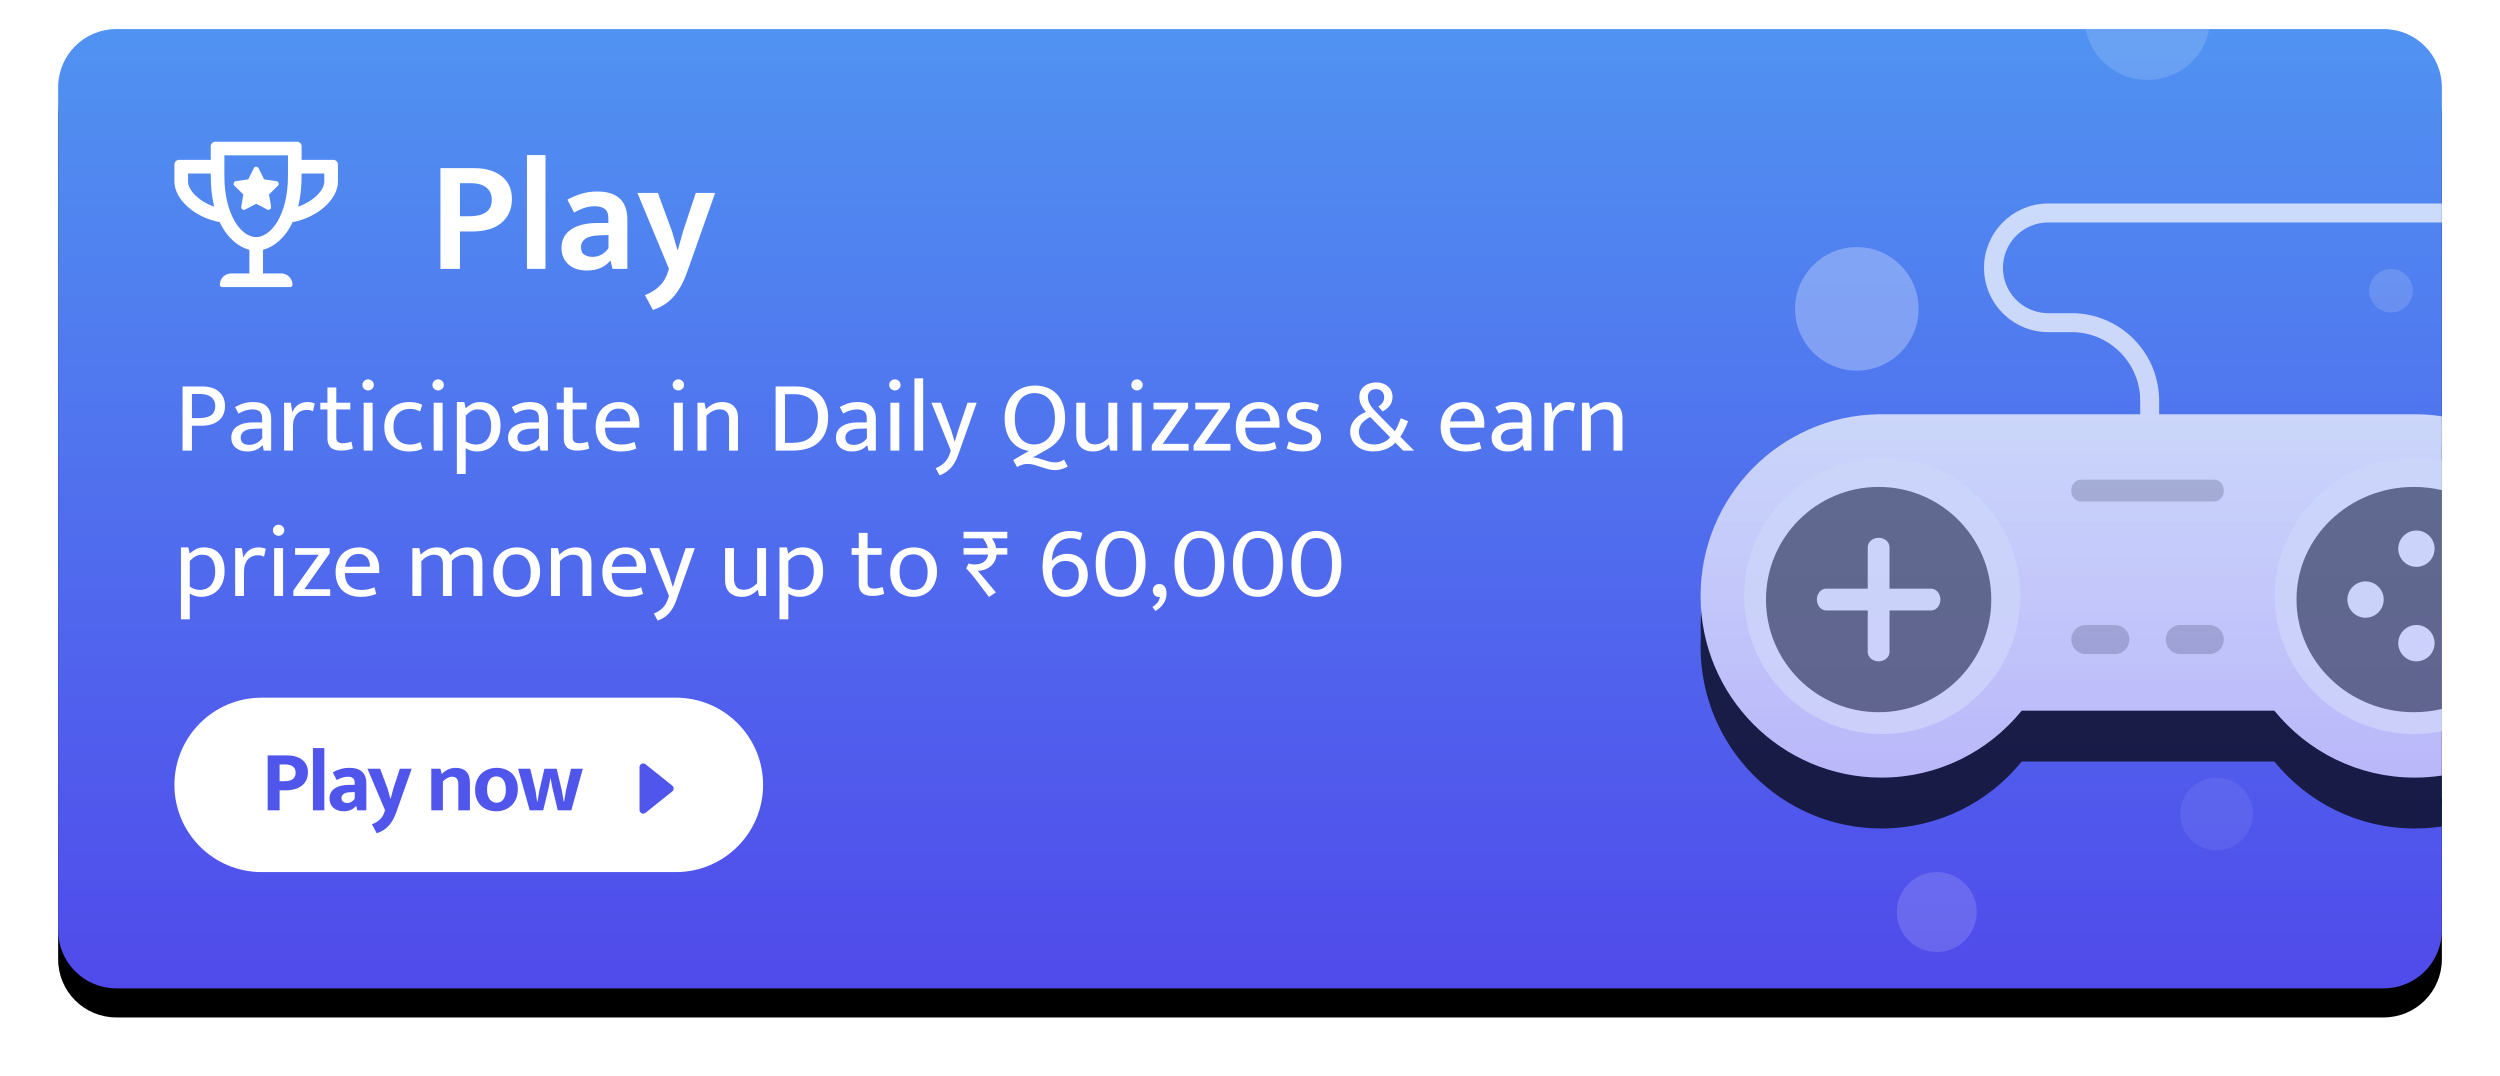 <svg xmlns="http://www.w3.org/2000/svg" xmlns:xlink="http://www.w3.org/1999/xlink" width="344" height="148" viewBox="0 0 344 148">
    <defs>
        <linearGradient id="878ng70rjc" x1="50%" x2="50%" y1="0%" y2="100%">
            <stop offset="0%" stop-color="#5093F1"/>
            <stop offset="100%" stop-color="#504AEB"/>
        </linearGradient>
        <linearGradient id="58nnj04vmf" x1="50%" x2="50%" y1="0%" y2="100%">
            <stop offset="0%" stop-color="#5093F1"/>
            <stop offset="100%" stop-color="#B5B3FF"/>
        </linearGradient>
        <linearGradient id="juoo4td05i" x1="50%" x2="50%" y1="0%" y2="100%">
            <stop offset="0%" stop-color="#FFF"/>
            <stop offset="100%" stop-color="#E7DFFF"/>
        </linearGradient>
        <filter id="yzyu2d3iwa" width="108.5%" height="121.2%" x="-4.3%" y="-7.6%" filterUnits="objectBoundingBox">
            <feOffset dy="4" in="SourceAlpha" result="shadowOffsetOuter1"/>
            <feGaussianBlur in="shadowOffsetOuter1" result="shadowBlurOuter1" stdDeviation="4"/>
            <feComposite in="shadowBlurOuter1" in2="SourceAlpha" operator="out" result="shadowBlurOuter1"/>
            <feColorMatrix in="shadowBlurOuter1" values="0 0 0 0 0 0 0 0 0 0 0 0 0 0 0 0 0 0 0.08 0"/>
        </filter>
        <filter id="wiytx7mgxd" width="127.5%" height="156%" x="-13.7%" y="-20%" filterUnits="objectBoundingBox">
            <feOffset dy="4" in="SourceAlpha" result="shadowOffsetOuter1"/>
            <feGaussianBlur in="shadowOffsetOuter1" result="shadowBlurOuter1" stdDeviation="4"/>
            <feComposite in="shadowBlurOuter1" in2="SourceAlpha" operator="out" result="shadowBlurOuter1"/>
            <feColorMatrix in="shadowBlurOuter1" values="0 0 0 0 0 0 0 0 0 0 0 0 0 0 0 0 0 0 0.08 0"/>
        </filter>
        <filter id="7j9awp75zg" width="127.5%" height="156%" x="-13.7%" y="-20%" filterUnits="objectBoundingBox">
            <feOffset dy="4" in="SourceAlpha" result="shadowOffsetOuter1"/>
            <feGaussianBlur in="shadowOffsetOuter1" result="shadowBlurOuter1" stdDeviation="4"/>
            <feComposite in="shadowBlurOuter1" in2="SourceAlpha" operator="out" result="shadowBlurOuter1"/>
            <feColorMatrix in="shadowBlurOuter1" values="0 0 0 0 0 0 0 0 0 0 0 0 0 0 0 0 0 0 0.08 0"/>
        </filter>
        <path id="p7d6nwkiqb" d="M8 0h312c4.418 0 8 3.582 8 8v116c0 4.418-3.582 8-8 8H8c-4.418 0-8-3.582-8-8V8c0-4.418 3.582-8 8-8z"/>
        <path id="2j94y7br4e" d="M98.248 56c1.275 0 2.528.096 3.752.282v49.435c-1.224.186-2.477.282-3.752.282-7.784 0-14.734-3.589-19.298-9.21H44.187C39.623 102.41 32.674 106 24.89 106 11.143 106 0 94.807 0 81 0 67.33 10.922 56.224 24.478 56.003l.412-.004h73.358z"/>
        <path id="y3osq2vzdh" d="M98.248 53c1.275 0 2.528.096 3.752.282v49.435c-1.224.186-2.477.282-3.752.282-7.784 0-14.734-3.589-19.298-9.21H44.187C39.623 99.41 32.674 103 24.89 103 11.143 103 0 91.807 0 78 0 64.33 10.922 53.224 24.478 53.003l.412-.004h73.358z"/>
    </defs>
    <g fill="none" fill-rule="evenodd" transform="translate(8 4)">
        <use fill="#000" filter="url(#yzyu2d3iwa)" xlink:href="#p7d6nwkiqb"/>
        <use fill="url(#878ng70rjc)" xlink:href="#p7d6nwkiqb"/>
        <g>
            <g>
                <path fill="#FFF" fill-rule="nonzero" d="M15.937 20c.172 0 .313-.14.313-.313 0-.863-.7-1.562-1.563-1.562h-2.5v-3.25c1.418-.363 3.008-1.543 4.079-3.805 3.558-.676 6.234-3.21 6.234-5.57V3.125c0-.344-.281-.625-.625-.625H17.5V.625c0-.344-.281-.625-.625-.625H5.625C5.281 0 5 .281 5 .625V2.5H.625C.281 2.5 0 2.781 0 3.125V5.5c0 2.355 2.668 4.89 6.234 5.57 1.07 2.262 2.66 3.446 4.078 3.805v3.25h-2.5c-.863 0-1.562.7-1.562 1.562 0 .172.14.313.312.313h9.375zm-4.687-6.875c-2.07 0-4.375-3.063-4.375-8.438V1.875h8.75v2.812c0 5.489-2.375 8.438-4.375 8.438zM9.734 9.332l1.516-.797 1.516.797c.27.14.59-.086.539-.39l-.29-1.688 1.227-1.195c.219-.215.098-.59-.207-.633L12.34 5.18l-.758-1.535c-.137-.274-.527-.278-.664 0L10.16 5.18l-1.695.246c-.305.043-.426.418-.207.633l1.226 1.195-.289 1.687c-.05.301.266.536.54.391zM5.48 8.937C3.328 8.2 1.875 6.637 1.875 5.5V4.375H5c0 1.531.082 2.977.48 4.562zm11.54 0c.398-1.585.48-3.035.48-4.562h3.125V5.5c0 1.137-1.453 2.7-3.606 3.437zM39.29 17.5v-5.148h1.738c.763 0 1.474-.088 2.134-.264.66-.176 1.232-.451 1.716-.825.484-.374.865-.84 1.144-1.397.279-.557.418-1.225.418-2.002 0-.675-.121-1.272-.363-1.793-.242-.52-.59-.96-1.045-1.32-.455-.36-.997-.634-1.628-.825-.63-.19-1.335-.286-2.112-.286h-4.686V17.5h2.684zm1.232-7.238H39.29V5.708h1.606c.367 0 .719.044 1.056.132.337.088.634.224.891.407.257.183.458.418.605.704.147.286.22.627.22 1.023 0 .44-.08.807-.242 1.1-.161.293-.385.528-.671.704-.286.176-.62.3-1.001.374-.381.073-.792.11-1.232.11zM51.06 17.5V1.836h-2.552V17.5h2.552zm5.698.22c1.379 0 2.442-.44 3.19-1.32h.066l.264 1.1h2.046v-6.776c0-.704-.099-1.302-.297-1.793-.198-.491-.48-.891-.847-1.199-.367-.308-.8-.532-1.298-.671-.499-.14-1.056-.209-1.672-.209-.792 0-1.518.099-2.178.297-.66.198-1.313.473-1.958.825l.924 1.782c.557-.323 1.067-.55 1.529-.682.462-.132.898-.198 1.309-.198.572 0 1.027.121 1.364.363.337.242.506.649.506 1.221v.726h-1.54c-.704 0-1.357.07-1.958.209-.601.14-1.118.348-1.551.627-.433.279-.774.63-1.023 1.056-.25.425-.374.931-.374 1.518 0 .924.308 1.676.924 2.255.616.58 1.474.869 2.574.869zm.792-1.87c-.425 0-.8-.095-1.122-.286-.323-.19-.484-.557-.484-1.1 0-.425.19-.788.572-1.089.381-.3 1.056-.466 2.024-.495l1.188-.044v1.804c-.25.381-.568.678-.957.891-.389.213-.796.319-1.221.319zm8.294 7.304c1.247-.425 2.23-1.078 2.948-1.958.719-.88 1.29-1.929 1.716-3.146l3.894-11H71.74l-1.76 5.302-.704 2.53h-.066l-.726-2.508-1.958-5.324H63.71l4.334 10.428-.11.374c-.25.821-.649 1.496-1.199 2.024s-1.214.939-1.991 1.232l1.1 2.046zM2.408 42.5v-3.416h1.316c.476 0 .91-.056 1.302-.168.392-.112.733-.28 1.022-.504.29-.224.513-.506.672-.847.159-.34.238-.744.238-1.211 0-.43-.075-.81-.224-1.141-.15-.331-.36-.611-.63-.84-.27-.229-.593-.401-.966-.518-.373-.117-.789-.175-1.246-.175H1.12v8.82h1.288zm.798-4.466h-.798v-3.318h1.19c.252 0 .5.028.742.084.243.056.457.15.644.28.187.13.338.301.455.511.117.21.175.469.175.777 0 .336-.06.614-.182.833-.121.22-.287.39-.497.511-.21.121-.464.205-.763.252-.299.047-.62.07-.966.07zm6.804 4.592c.42 0 .803-.065 1.148-.196.345-.13.663-.35.952-.658h.028l.154.728h1.022v-4.284c0-.457-.06-.838-.182-1.141-.121-.303-.292-.548-.511-.735-.22-.187-.48-.32-.784-.399-.303-.08-.637-.119-1.001-.119-.243 0-.467.014-.672.042-.205.028-.406.07-.602.126-.196.056-.392.128-.588.217-.196.089-.406.189-.63.301l.476.896c.401-.224.758-.376 1.071-.455.313-.08.59-.119.833-.119.41 0 .737.086.98.259.243.173.364.497.364.973v.56h-1.26c-.896 0-1.617.18-2.163.539-.546.36-.819.884-.819 1.575 0 .29.054.55.161.784.107.233.259.432.455.595.196.163.427.29.693.378.266.089.558.133.875.133zm.294-.91c-.159 0-.31-.016-.455-.049-.145-.033-.27-.086-.378-.161-.107-.075-.194-.18-.259-.315s-.098-.301-.098-.497c0-.327.147-.604.441-.833.294-.229.791-.352 1.491-.371l1.036-.028v1.344c-.243.317-.523.548-.84.693-.317.145-.63.217-.938.217zm6.006.784v-3.402c0-.355.049-.67.147-.945.098-.275.233-.506.406-.693.173-.187.373-.327.602-.42.229-.093.478-.14.749-.14.187 0 .348.019.483.056.135.037.259.084.371.14l.238-1.078c-.13-.056-.275-.103-.434-.14-.159-.037-.36-.056-.602-.056-.476 0-.896.13-1.26.392-.364.261-.625.602-.784 1.022l-.21-1.316h-.924v6.58h1.218zm6.622 0c.317 0 .62-.028.91-.084.29-.056.527-.121.714-.196l-.196-.938c-.168.056-.364.105-.588.147-.224.042-.43.063-.616.063-.261 0-.474-.056-.637-.168-.163-.112-.245-.331-.245-.658v-3.822h1.932v-.924h-1.932v-2.1h-1.218v2.1h-.98v.924h.98v3.99c0 .541.15.954.448 1.239.299.285.775.427 1.428.427zm3.724-8.274c.205 0 .387-.072.546-.217.159-.145.238-.324.238-.539 0-.215-.08-.397-.238-.546-.159-.15-.34-.224-.546-.224-.215 0-.399.075-.553.224-.154.15-.231.331-.231.546 0 .215.077.394.231.539.154.145.338.217.553.217zm.616 8.274v-6.58H26.04v6.58h1.232zm5.04.126c.7 0 1.302-.126 1.806-.378l-.266-.924c-.215.103-.434.187-.658.252-.224.065-.485.098-.784.098-.28 0-.555-.042-.826-.126-.27-.084-.513-.222-.728-.413-.215-.191-.387-.446-.518-.763-.13-.317-.196-.714-.196-1.19 0-.765.21-1.36.63-1.785.42-.425.97-.637 1.652-.637.495 0 .957.121 1.386.364l.28-.938c-.355-.159-.67-.259-.945-.301-.275-.042-.558-.063-.847-.063-.504 0-.966.08-1.386.238-.42.159-.78.385-1.078.679-.299.294-.532.651-.7 1.071-.168.42-.252.891-.252 1.414 0 .57.089 1.066.266 1.491.177.425.422.78.735 1.064.313.285.677.497 1.092.637.415.14.861.21 1.337.21zm3.976-8.4c.205 0 .387-.072.546-.217.159-.145.238-.324.238-.539 0-.215-.08-.397-.238-.546-.159-.15-.34-.224-.546-.224-.215 0-.399.075-.553.224-.154.15-.231.331-.231.546 0 .215.077.394.231.539.154.145.338.217.553.217zm.616 8.274v-6.58h-1.232v6.58h1.232zm3.178 3.22v-3.556c.196.14.432.252.707.336.275.084.562.126.861.126.401 0 .796-.07 1.183-.21.387-.14.733-.355 1.036-.644.303-.29.546-.658.728-1.106.182-.448.273-.98.273-1.596 0-1.045-.252-1.848-.756-2.408-.504-.56-1.195-.84-2.072-.84-.43 0-.803.084-1.12.252-.317.168-.602.369-.854.602l-.182-.854h-1.022v9.898h1.218zm1.414-4.046c-.243 0-.485-.037-.728-.112-.243-.075-.471-.191-.686-.35v-3.514c.159-.196.383-.39.672-.581.29-.191.63-.287 1.022-.287.616 0 1.071.203 1.365.609.294.406.441.959.441 1.659 0 .476-.06.877-.182 1.204-.121.327-.28.593-.476.798-.196.205-.42.352-.672.441-.252.089-.504.133-.756.133zm6.594.952c.42 0 .803-.065 1.148-.196.345-.13.663-.35.952-.658h.028l.154.728h1.022v-4.284c0-.457-.06-.838-.182-1.141-.121-.303-.292-.548-.511-.735-.22-.187-.48-.32-.784-.399-.303-.08-.637-.119-1.001-.119-.243 0-.467.014-.672.042-.205.028-.406.07-.602.126-.196.056-.392.128-.588.217-.196.089-.406.189-.63.301l.476.896c.401-.224.758-.376 1.071-.455.313-.08.59-.119.833-.119.41 0 .737.086.98.259.243.173.364.497.364.973v.56h-1.26c-.896 0-1.617.18-2.163.539-.546.36-.819.884-.819 1.575 0 .29.054.55.161.784.107.233.259.432.455.595.196.163.427.29.693.378.266.089.558.133.875.133zm.294-.91c-.159 0-.31-.016-.455-.049-.145-.033-.27-.086-.378-.161-.107-.075-.194-.18-.259-.315s-.098-.301-.098-.497c0-.327.147-.604.441-.833.294-.229.791-.352 1.491-.371l1.036-.028v1.344c-.243.317-.523.548-.84.693-.317.145-.63.217-.938.217zm7.07.784c.317 0 .62-.028.91-.084.29-.056.527-.121.714-.196l-.196-.938c-.168.056-.364.105-.588.147-.224.042-.43.063-.616.063-.261 0-.474-.056-.637-.168-.163-.112-.245-.331-.245-.658v-3.822h1.932v-.924h-1.932v-2.1h-1.218v2.1h-.98v.924h.98v3.99c0 .541.15.954.448 1.239.299.285.775.427 1.428.427zm5.964.126c.42 0 .814-.037 1.183-.112.369-.075.688-.173.959-.294l-.252-.91c-.327.13-.628.224-.903.28-.275.056-.59.084-.945.084-.681 0-1.22-.196-1.617-.588-.397-.392-.595-.952-.595-1.68v-.056h4.718v-.644c0-.43-.065-.821-.196-1.176-.13-.355-.317-.658-.56-.91-.243-.252-.534-.448-.875-.588-.34-.14-.721-.21-1.141-.21-.495 0-.94.082-1.337.245-.397.163-.735.392-1.015.686-.28.294-.497.651-.651 1.071-.154.42-.231.887-.231 1.4 0 .597.091 1.11.273 1.54.182.43.432.782.749 1.057.317.275.684.478 1.099.609.415.13.861.196 1.337.196zm-2.142-4.13c.075-.532.273-.961.595-1.288.322-.327.74-.49 1.253-.49.28 0 .518.047.714.14.196.093.357.22.483.378.126.159.22.343.28.553.06.21.091.436.091.679l-3.416.028zm10.066-4.27c.205 0 .387-.072.546-.217.159-.145.238-.324.238-.539 0-.215-.08-.397-.238-.546-.159-.15-.34-.224-.546-.224-.215 0-.399.075-.553.224-.154.15-.231.331-.231.546 0 .215.077.394.231.539.154.145.338.217.553.217zm.616 8.274v-6.58h-1.232v6.58h1.232zm3.248 0v-4.788c.57-.588 1.18-.882 1.834-.882.43 0 .749.119.959.357.21.238.315.558.315.959V42.5h1.232v-4.536c0-.672-.191-1.197-.574-1.575-.383-.378-.91-.567-1.582-.567-.467 0-.88.086-1.239.259-.36.173-.702.422-1.029.749l-.182-.91h-.966v6.58h1.232zm11.9 0c.653 0 1.272-.08 1.855-.238.583-.159 1.097-.42 1.54-.784.443-.364.796-.84 1.057-1.428.261-.588.392-1.307.392-2.156 0-.7-.11-1.314-.329-1.841-.22-.527-.523-.966-.91-1.316-.387-.35-.847-.614-1.379-.791-.532-.177-1.11-.266-1.736-.266h-2.87v8.82h2.38zm-.126-1.064h-.966v-6.692h1.33c.485 0 .926.07 1.323.21.397.14.735.343 1.015.609.28.266.495.595.644.987.15.392.224.84.224 1.344 0 .719-.103 1.307-.308 1.764-.205.457-.474.819-.805 1.085-.331.266-.712.448-1.141.546-.43.098-.868.147-1.316.147zm8.232 1.19c.42 0 .803-.065 1.148-.196.345-.13.663-.35.952-.658h.028l.154.728h1.022v-4.284c0-.457-.06-.838-.182-1.141-.121-.303-.292-.548-.511-.735-.22-.187-.48-.32-.784-.399-.303-.08-.637-.119-1.001-.119-.243 0-.467.014-.672.042-.205.028-.406.07-.602.126-.196.056-.392.128-.588.217-.196.089-.406.189-.63.301l.476.896c.401-.224.758-.376 1.071-.455.313-.08.59-.119.833-.119.41 0 .737.086.98.259.243.173.364.497.364.973v.56h-1.26c-.896 0-1.617.18-2.163.539-.546.36-.819.884-.819 1.575 0 .29.054.55.161.784.107.233.259.432.455.595.196.163.427.29.693.378.266.089.558.133.875.133zm.294-.91c-.159 0-.31-.016-.455-.049-.145-.033-.27-.086-.378-.161-.107-.075-.194-.18-.259-.315s-.098-.301-.098-.497c0-.327.147-.604.441-.833.294-.229.791-.352 1.491-.371l1.036-.028v1.344c-.243.317-.523.548-.84.693-.317.145-.63.217-.938.217zm5.628-7.49c.205 0 .387-.072.546-.217.159-.145.238-.324.238-.539 0-.215-.08-.397-.238-.546-.159-.15-.34-.224-.546-.224-.215 0-.399.075-.553.224-.154.15-.231.331-.231.546 0 .215.077.394.231.539.154.145.338.217.553.217zm.616 8.274v-6.58h-1.232v6.58h1.232zm3.276 0v-9.94h-1.204v9.94h1.204zm2.254 3.402c.588-.205 1.094-.532 1.519-.98.425-.448.777-1.069 1.057-1.862l2.534-7.14h-1.26l-1.274 3.766-.476 1.568h-.028l-.476-1.568-1.4-3.766h-1.316l2.674 6.58-.126.378c-.187.56-.45.999-.791 1.316-.34.317-.73.56-1.169.728l.532.98zm15.904-.714c.27 0 .562-.042.875-.126.313-.084.6-.21.861-.378l-.504-.938c-.187.13-.385.226-.595.287-.21.06-.408.091-.595.091-.317 0-.607-.035-.868-.105-.261-.07-.513-.147-.756-.231-.243-.084-.483-.161-.721-.231s-.497-.105-.777-.105l1.904-1.064c.896-.504 1.545-1.101 1.946-1.792.401-.69.602-1.526.602-2.506 0-.756-.103-1.416-.308-1.981-.205-.565-.492-1.036-.861-1.414-.369-.378-.805-.663-1.309-.854-.504-.191-1.055-.287-1.652-.287s-1.15.098-1.659.294c-.509.196-.95.485-1.323.868s-.667.856-.882 1.421c-.215.565-.322 1.216-.322 1.953 0 .663.082 1.255.245 1.778.163.523.392.968.686 1.337.294.369.644.667 1.05.896.406.229.856.38 1.351.455l-2.156 1.246.532.966c.243-.14.483-.247.721-.322.238-.075.478-.112.721-.112.308 0 .616.044.924.133.308.089.62.187.938.294.317.107.637.205.959.294.322.089.646.133.973.133zM118.3 41.66c-.383 0-.737-.075-1.064-.224-.327-.15-.609-.373-.847-.672-.238-.299-.422-.67-.553-1.113-.13-.443-.196-.964-.196-1.561s.07-1.115.21-1.554c.14-.439.331-.803.574-1.092.243-.29.532-.504.868-.644.336-.14.695-.21 1.078-.21.383 0 .744.068 1.085.203.34.135.637.345.889.63.252.285.45.646.595 1.085.145.439.217.966.217 1.582 0 .579-.077 1.09-.231 1.533-.154.443-.362.817-.623 1.12-.261.303-.565.532-.91.686-.345.154-.71.231-1.092.231zm8.092.966c.476 0 .894-.091 1.253-.273.36-.182.66-.408.903-.679h.056l.168.826h.966v-6.58h-1.232v4.83c-.27.28-.555.5-.854.658-.299.159-.635.238-1.008.238-.187 0-.36-.026-.518-.077-.159-.051-.296-.135-.413-.252-.117-.117-.21-.273-.28-.469-.07-.196-.105-.434-.105-.714V35.92h-1.232v4.368c0 .784.212 1.37.637 1.757.425.387.978.581 1.659.581zm6.062-8.4c.205 0 .387-.072.546-.217.159-.145.238-.324.238-.539 0-.215-.08-.397-.238-.546-.159-.15-.34-.224-.546-.224-.215 0-.399.075-.553.224-.154.15-.231.331-.231.546 0 .215.077.394.231.539.154.145.338.217.553.217zm.616 8.274v-6.58h-1.232v6.58h1.232zm6.482 0v-.924h-3.556l3.486-4.942v-.714h-4.76v.924h3.248l-3.486 4.9v.756h5.068zm5.754 0v-.924h-3.556l3.486-4.942v-.714h-4.76v.924h3.248l-3.486 4.9v.756h5.068zm4.2.126c.42 0 .814-.037 1.183-.112.369-.075.688-.173.959-.294l-.252-.91c-.327.13-.628.224-.903.28-.275.056-.59.084-.945.084-.681 0-1.22-.196-1.617-.588-.397-.392-.595-.952-.595-1.68v-.056h4.718v-.644c0-.43-.065-.821-.196-1.176-.13-.355-.317-.658-.56-.91-.243-.252-.534-.448-.875-.588-.34-.14-.721-.21-1.141-.21-.495 0-.94.082-1.337.245-.397.163-.735.392-1.015.686-.28.294-.497.651-.651 1.071-.154.42-.231.887-.231 1.4 0 .597.091 1.11.273 1.54.182.43.432.782.749 1.057.317.275.684.478 1.099.609.415.13.861.196 1.337.196zm-2.142-4.13c.075-.532.273-.961.595-1.288.322-.327.74-.49 1.253-.49.28 0 .518.047.714.14.196.093.357.22.483.378.126.159.22.343.28.553.06.21.091.436.091.679l-3.416.028zm7.896 4.13c.793 0 1.412-.182 1.855-.546.443-.364.665-.845.665-1.442 0-.504-.161-.903-.483-1.197-.322-.294-.796-.534-1.421-.721l-.42-.126c-.476-.14-.789-.282-.938-.427-.15-.145-.224-.315-.224-.511 0-.27.107-.488.322-.651.215-.163.546-.245.994-.245.252 0 .504.028.756.084.252.056.532.159.84.308l.28-.938c-.317-.14-.651-.24-1.001-.301-.35-.06-.688-.091-1.015-.091-.345 0-.663.044-.952.133-.29.089-.539.212-.749.371-.21.159-.376.355-.497.588-.121.233-.182.49-.182.77 0 .467.147.847.441 1.141.294.294.744.539 1.351.735l.434.14c.401.121.71.245.924.371.215.126.322.338.322.637 0 .345-.124.593-.371.742-.247.15-.581.224-1.001.224-.327 0-.649-.04-.966-.119-.317-.08-.611-.184-.882-.315l-.294.966c.28.13.614.233 1.001.308.387.075.791.112 1.211.112zm9.716-.014c.373 0 .716-.035 1.029-.105.313-.07.595-.161.847-.273.252-.112.474-.24.665-.385.191-.145.352-.292.483-.441l1.064 1.092h1.512l-1.89-1.904c.187-.28.373-.602.56-.966.187-.364.355-.756.504-1.176l-1.008-.406c-.103.299-.224.609-.364.931-.14.322-.29.604-.448.847l-2.352-2.38c-.439-.439-.775-.833-1.008-1.183-.233-.35-.35-.735-.35-1.155 0-.317.098-.574.294-.77.196-.196.471-.294.826-.294.327 0 .595.103.805.308.21.205.315.471.315.798 0 .29-.072.541-.217.756-.145.215-.338.387-.581.518l.574.686c.41-.205.742-.471.994-.798.252-.327.378-.737.378-1.232 0-.29-.056-.555-.168-.798-.112-.243-.268-.45-.469-.623-.2-.173-.439-.306-.714-.399-.275-.093-.572-.14-.889-.14-.317 0-.618.044-.903.133-.285.089-.532.22-.742.392-.21.173-.376.38-.497.623s-.182.518-.182.826c0 .42.091.805.273 1.155.182.35.394.66.637.931-.299.121-.579.266-.84.434-.261.168-.49.364-.686.588-.196.224-.352.476-.469.756-.117.28-.175.593-.175.938 0 .392.075.754.224 1.085.15.331.364.618.644.861s.616.432 1.008.567c.392.135.83.203 1.316.203zm.14-.952c-.644 0-1.16-.152-1.547-.455-.387-.303-.581-.749-.581-1.337 0-.233.042-.45.126-.651.084-.2.198-.383.343-.546.145-.163.31-.31.497-.441.187-.13.383-.247.588-.35l2.744 2.786c-.112.15-.25.285-.413.406-.163.121-.343.226-.539.315s-.399.156-.609.203c-.21.047-.413.07-.609.07zm12.572.966c.42 0 .814-.037 1.183-.112.369-.075.688-.173.959-.294l-.252-.91c-.327.13-.628.224-.903.28-.275.056-.59.084-.945.084-.681 0-1.22-.196-1.617-.588-.397-.392-.595-.952-.595-1.68v-.056h4.718v-.644c0-.43-.065-.821-.196-1.176-.13-.355-.317-.658-.56-.91-.243-.252-.534-.448-.875-.588-.34-.14-.721-.21-1.141-.21-.495 0-.94.082-1.337.245-.397.163-.735.392-1.015.686-.28.294-.497.651-.651 1.071-.154.42-.231.887-.231 1.4 0 .597.091 1.11.273 1.54.182.43.432.782.749 1.057.317.275.684.478 1.099.609.415.13.861.196 1.337.196zm-2.142-4.13c.075-.532.273-.961.595-1.288.322-.327.74-.49 1.253-.49.28 0 .518.047.714.14.196.093.357.22.483.378.126.159.22.343.28.553.06.21.091.436.091.679l-3.416.028zm7.882 4.13c.42 0 .803-.065 1.148-.196.345-.13.663-.35.952-.658h.028l.154.728h1.022v-4.284c0-.457-.06-.838-.182-1.141-.121-.303-.292-.548-.511-.735-.22-.187-.48-.32-.784-.399-.303-.08-.637-.119-1.001-.119-.243 0-.467.014-.672.042-.205.028-.406.07-.602.126-.196.056-.392.128-.588.217-.196.089-.406.189-.63.301l.476.896c.401-.224.758-.376 1.071-.455.313-.08.59-.119.833-.119.41 0 .737.086.98.259.243.173.364.497.364.973v.56h-1.26c-.896 0-1.617.18-2.163.539-.546.36-.819.884-.819 1.575 0 .29.054.55.161.784.107.233.259.432.455.595.196.163.427.29.693.378.266.089.558.133.875.133zm.294-.91c-.159 0-.31-.016-.455-.049-.145-.033-.27-.086-.378-.161-.107-.075-.194-.18-.259-.315s-.098-.301-.098-.497c0-.327.147-.604.441-.833.294-.229.791-.352 1.491-.371l1.036-.028v1.344c-.243.317-.523.548-.84.693-.317.145-.63.217-.938.217zm6.006.784v-3.402c0-.355.049-.67.147-.945.098-.275.233-.506.406-.693.173-.187.373-.327.602-.42.229-.093.478-.14.749-.14.187 0 .348.019.483.056.135.037.259.084.371.14l.238-1.078c-.13-.056-.275-.103-.434-.14-.159-.037-.36-.056-.602-.056-.476 0-.896.13-1.26.392-.364.261-.625.602-.784 1.022l-.21-1.316h-.924v6.58h1.218zm5.18 0v-4.788c.57-.588 1.18-.882 1.834-.882.43 0 .749.119.959.357.21.238.315.558.315.959V42.5h1.232v-4.536c0-.672-.191-1.197-.574-1.575-.383-.378-.91-.567-1.582-.567-.467 0-.88.086-1.239.259-.36.173-.702.422-1.029.749l-.182-.91h-.966v6.58h1.232zM2.114 65.72v-3.556c.196.14.432.252.707.336.275.084.562.126.861.126.401 0 .796-.07 1.183-.21.387-.14.733-.355 1.036-.644.303-.29.546-.658.728-1.106.182-.448.273-.98.273-1.596 0-1.045-.252-1.848-.756-2.408-.504-.56-1.195-.84-2.072-.84-.43 0-.803.084-1.12.252-.317.168-.602.369-.854.602l-.182-.854H.896v9.898h1.218zm1.414-4.046c-.243 0-.485-.037-.728-.112-.243-.075-.471-.191-.686-.35v-3.514c.159-.196.383-.39.672-.581.29-.191.63-.287 1.022-.287.616 0 1.071.203 1.365.609.294.406.441.959.441 1.659 0 .476-.06.877-.182 1.204-.121.327-.28.593-.476.798-.196.205-.42.352-.672.441-.252.089-.504.133-.756.133zm6.048.826v-3.402c0-.355.049-.67.147-.945.098-.275.233-.506.406-.693.173-.187.373-.327.602-.42.229-.093.478-.14.749-.14.187 0 .348.019.483.056.135.037.259.084.371.14l.238-1.078c-.13-.056-.275-.103-.434-.14-.159-.037-.36-.056-.602-.056-.476 0-.896.13-1.26.392-.364.261-.625.602-.784 1.022l-.21-1.316h-.924v6.58h1.218zm4.76-8.274c.205 0 .387-.072.546-.217.159-.145.238-.324.238-.539 0-.215-.08-.397-.238-.546-.159-.15-.34-.224-.546-.224-.215 0-.399.075-.553.224-.154.15-.231.331-.231.546 0 .215.077.394.231.539.154.145.338.217.553.217zm.616 8.274v-6.58H13.72v6.58h1.232zm6.482 0v-.924h-3.556l3.486-4.942v-.714h-4.76v.924h3.248l-3.486 4.9v.756h5.068zm4.2.126c.42 0 .814-.037 1.183-.112.369-.075.688-.173.959-.294l-.252-.91c-.327.13-.628.224-.903.28-.275.056-.59.084-.945.084-.681 0-1.22-.196-1.617-.588-.397-.392-.595-.952-.595-1.68v-.056h4.718v-.644c0-.43-.065-.821-.196-1.176-.13-.355-.317-.658-.56-.91-.243-.252-.534-.448-.875-.588-.34-.14-.721-.21-1.141-.21-.495 0-.94.082-1.337.245-.397.163-.735.392-1.015.686-.28.294-.497.651-.651 1.071-.154.42-.231.887-.231 1.4 0 .597.091 1.11.273 1.54.182.43.432.782.749 1.057.317.275.684.478 1.099.609.415.13.861.196 1.337.196zm-2.142-4.13c.075-.532.273-.961.595-1.288.322-.327.74-.49 1.253-.49.28 0 .518.047.714.14.196.093.357.22.483.378.126.159.22.343.28.553.06.21.091.436.091.679l-3.416.028zM33.978 62.5v-4.774c.541-.597 1.13-.896 1.764-.896.43 0 .737.117.924.35.187.233.28.57.28 1.008V62.5h1.232v-4.676c0-.047-.005-.093-.014-.14.55-.57 1.143-.854 1.778-.854.43 0 .737.117.924.35.187.233.28.57.28 1.008V62.5h1.232v-4.536c0-.672-.17-1.197-.511-1.575-.34-.378-.847-.567-1.519-.567-.476 0-.91.093-1.302.28-.392.187-.751.453-1.078.798-.15-.336-.373-.6-.672-.791-.299-.191-.681-.287-1.148-.287-.495 0-.92.091-1.274.273-.355.182-.686.427-.994.735l-.182-.91h-.952v6.58h1.232zm13.09.126c.457 0 .882-.077 1.274-.231.392-.154.735-.38 1.029-.679.294-.299.525-.665.693-1.099.168-.434.252-.926.252-1.477 0-.541-.082-1.02-.245-1.435-.163-.415-.387-.763-.672-1.043-.285-.28-.62-.49-1.008-.63-.387-.14-.81-.21-1.267-.21-.457 0-.882.077-1.274.231-.392.154-.735.378-1.029.672-.294.294-.525.656-.693 1.085-.168.43-.252.92-.252 1.47 0 .541.082 1.02.245 1.435.163.415.387.765.672 1.05.285.285.62.5 1.008.644.387.145.81.217 1.267.217zm.042-.952c-.243 0-.48-.047-.714-.14-.233-.093-.441-.238-.623-.434s-.329-.45-.441-.763c-.112-.313-.168-.688-.168-1.127 0-.476.054-.87.161-1.183.107-.313.25-.562.427-.749.177-.187.383-.317.616-.392.233-.075.471-.112.714-.112s.48.044.714.133c.233.089.441.231.623.427.182.196.329.448.441.756.112.308.168.681.168 1.12 0 .476-.054.87-.161 1.183-.107.313-.25.565-.427.756-.177.191-.383.327-.616.406-.233.08-.471.119-.714.119zm5.936.826v-4.788c.57-.588 1.18-.882 1.834-.882.43 0 .749.119.959.357.21.238.315.558.315.959V62.5h1.232v-4.536c0-.672-.191-1.197-.574-1.575-.383-.378-.91-.567-1.582-.567-.467 0-.88.086-1.239.259-.36.173-.702.422-1.029.749l-.182-.91h-.966v6.58h1.232zm9.296.126c.42 0 .814-.037 1.183-.112.369-.075.688-.173.959-.294l-.252-.91c-.327.13-.628.224-.903.28-.275.056-.59.084-.945.084-.681 0-1.22-.196-1.617-.588-.397-.392-.595-.952-.595-1.68v-.056h4.718v-.644c0-.43-.065-.821-.196-1.176-.13-.355-.317-.658-.56-.91-.243-.252-.534-.448-.875-.588-.34-.14-.721-.21-1.141-.21-.495 0-.94.082-1.337.245-.397.163-.735.392-1.015.686-.28.294-.497.651-.651 1.071-.154.42-.231.887-.231 1.4 0 .597.091 1.11.273 1.54.182.43.432.782.749 1.057.317.275.684.478 1.099.609.415.13.861.196 1.337.196zm-2.142-4.13c.075-.532.273-.961.595-1.288.322-.327.74-.49 1.253-.49.28 0 .518.047.714.14.196.093.357.22.483.378.126.159.22.343.28.553.06.21.091.436.091.679l-3.416.028zm6.3 7.406c.588-.205 1.094-.532 1.519-.98.425-.448.777-1.069 1.057-1.862l2.534-7.14h-1.26l-1.274 3.766-.476 1.568h-.028l-.476-1.568-1.4-3.766H65.38l2.674 6.58-.126.378c-.187.56-.45.999-.791 1.316-.34.317-.73.56-1.169.728l.532.98zm11.564-3.276c.476 0 .894-.091 1.253-.273.36-.182.66-.408.903-.679h.056l.168.826h.966v-6.58h-1.232v4.83c-.27.28-.555.5-.854.658-.299.159-.635.238-1.008.238-.187 0-.36-.026-.518-.077-.159-.051-.296-.135-.413-.252-.117-.117-.21-.273-.28-.469-.07-.196-.105-.434-.105-.714V55.92h-1.232v4.368c0 .784.212 1.37.637 1.757.425.387.978.581 1.659.581zm6.412 3.094v-3.556c.196.14.432.252.707.336.275.084.562.126.861.126.401 0 .796-.07 1.183-.21.387-.14.733-.355 1.036-.644.303-.29.546-.658.728-1.106.182-.448.273-.98.273-1.596 0-1.045-.252-1.848-.756-2.408-.504-.56-1.195-.84-2.072-.84-.43 0-.803.084-1.12.252-.317.168-.602.369-.854.602l-.182-.854h-1.022v9.898h1.218zm1.414-4.046c-.243 0-.485-.037-.728-.112-.243-.075-.471-.191-.686-.35v-3.514c.159-.196.383-.39.672-.581.29-.191.63-.287 1.022-.287.616 0 1.071.203 1.365.609.294.406.441.959.441 1.659 0 .476-.06.877-.182 1.204-.121.327-.28.593-.476.798-.196.205-.42.352-.672.441-.252.089-.504.133-.756.133zm10.15.826c.317 0 .62-.028.91-.084.29-.056.527-.121.714-.196l-.196-.938c-.168.056-.364.105-.588.147-.224.042-.43.063-.616.063-.261 0-.474-.056-.637-.168-.163-.112-.245-.331-.245-.658v-3.822h1.932v-.924h-1.932v-2.1h-1.218v2.1h-.98v.924h.98v3.99c0 .541.15.954.448 1.239.299.285.775.427 1.428.427zm5.642.126c.457 0 .882-.077 1.274-.231.392-.154.735-.38 1.029-.679.294-.299.525-.665.693-1.099.168-.434.252-.926.252-1.477 0-.541-.082-1.02-.245-1.435-.163-.415-.387-.763-.672-1.043-.285-.28-.62-.49-1.008-.63-.387-.14-.81-.21-1.267-.21-.457 0-.882.077-1.274.231-.392.154-.735.378-1.029.672-.294.294-.525.656-.693 1.085-.168.43-.252.92-.252 1.47 0 .541.082 1.02.245 1.435.163.415.387.765.672 1.05.285.285.62.5 1.008.644.387.145.81.217 1.267.217zm.042-.952c-.243 0-.48-.047-.714-.14-.233-.093-.441-.238-.623-.434s-.329-.45-.441-.763c-.112-.313-.168-.688-.168-1.127 0-.476.054-.87.161-1.183.107-.313.25-.562.427-.749.177-.187.383-.317.616-.392.233-.075.471-.112.714-.112s.48.044.714.133c.233.089.441.231.623.427.182.196.329.448.441.756.112.308.168.681.168 1.12 0 .476-.054.87-.161 1.183-.107.313-.25.565-.427.756-.177.191-.383.327-.616.406-.233.08-.471.119-.714.119zm10.36.966l.952-.63-2.478-2.954c.373-.019.714-.089 1.022-.21.308-.121.574-.285.798-.49.224-.205.399-.439.525-.7.126-.261.198-.541.217-.84h1.484v-.896h-1.526c-.065-.317-.154-.588-.266-.812-.112-.224-.22-.401-.322-.532h2.114v-.896h-6.02v.896h2.674c.13.159.261.355.392.588.13.233.22.485.266.756h-3.332v.896h3.374c-.037.383-.215.705-.532.966-.317.261-.765.392-1.344.392-.168 0-.31-.012-.427-.035-.117-.023-.24-.058-.371-.105l-.35.686.364.364c.112.121.238.261.378.42.14.159.29.345.448.56l1.96 2.576zm10.514-.014c.448 0 .859-.072 1.232-.217.373-.145.698-.35.973-.616s.49-.586.644-.959c.154-.373.231-.793.231-1.26 0-.457-.075-.863-.224-1.218-.15-.355-.352-.656-.609-.903s-.558-.434-.903-.56c-.345-.126-.714-.189-1.106-.189-.392 0-.772.077-1.141.231-.369.154-.684.394-.945.721.01-.457.072-.877.189-1.26s.28-.71.49-.98c.21-.27.469-.483.777-.637.308-.154.667-.231 1.078-.231.261 0 .504.026.728.077.224.051.434.119.63.203l.294-.994c-.495-.187-1.06-.28-1.694-.28-.495 0-.968.086-1.421.259-.453.173-.854.453-1.204.84-.35.387-.63.891-.84 1.512-.21.62-.315 1.384-.315 2.289 0 .747.089 1.384.266 1.911.177.527.413.959.707 1.295.294.336.628.581 1.001.735.373.154.76.231 1.162.231zm.042-.952c-.28 0-.537-.063-.77-.189-.233-.126-.434-.296-.602-.511-.168-.215-.296-.467-.385-.756-.089-.29-.133-.602-.133-.938 0-.103.01-.205.028-.308.019-.103.056-.205.112-.308.15-.261.366-.49.651-.686.285-.196.637-.294 1.057-.294.56 0 1.008.154 1.344.462.336.308.504.793.504 1.456 0 .299-.044.574-.133.826-.089.252-.212.471-.371.658-.159.187-.348.331-.567.434-.22.103-.464.154-.735.154zm7.56.952c.457 0 .891-.086 1.302-.259.41-.173.775-.441 1.092-.805.317-.364.57-.833.756-1.407.187-.574.28-1.262.28-2.065 0-.803-.086-1.491-.259-2.065-.173-.574-.413-1.043-.721-1.407-.308-.364-.672-.632-1.092-.805-.42-.173-.873-.259-1.358-.259-.457 0-.894.091-1.309.273-.415.182-.78.462-1.092.84-.313.378-.562.852-.749 1.421-.187.57-.28 1.237-.28 2.002 0 .803.086 1.491.259 2.065.173.574.413 1.043.721 1.407.308.364.67.632 1.085.805.415.173.87.259 1.365.259zm.014-.966c-.28 0-.55-.049-.812-.147-.261-.098-.49-.278-.686-.539-.196-.261-.355-.623-.476-1.085-.121-.462-.182-1.062-.182-1.799 0-.7.058-1.279.175-1.736.117-.457.273-.824.469-1.099.196-.275.422-.467.679-.574.257-.107.525-.161.805-.161s.55.049.812.147c.261.098.49.278.686.539.196.261.355.625.476 1.092.121.467.182 1.064.182 1.792 0 .7-.058 1.279-.175 1.736-.117.457-.273.824-.469 1.099-.196.275-.422.467-.679.574-.257.107-.525.161-.805.161zm4.76 2.912c.448-.243.817-.574 1.106-.994.29-.42.434-.882.434-1.386 0-.28-.033-.506-.098-.679-.065-.173-.147-.308-.245-.406-.098-.098-.205-.163-.322-.196-.117-.033-.231-.049-.343-.049-.28 0-.497.089-.651.266-.154.177-.231.378-.231.602 0 .215.06.41.182.588.121.177.303.28.546.308l.252.042c-.065.327-.194.6-.385.819-.191.22-.408.394-.651.525l.406.56zm6.062-1.946c.457 0 .891-.086 1.302-.259.41-.173.775-.441 1.092-.805.317-.364.57-.833.756-1.407.187-.574.28-1.262.28-2.065 0-.803-.086-1.491-.259-2.065-.173-.574-.413-1.043-.721-1.407-.308-.364-.672-.632-1.092-.805-.42-.173-.873-.259-1.358-.259-.457 0-.894.091-1.309.273-.415.182-.78.462-1.092.84-.313.378-.562.852-.749 1.421-.187.57-.28 1.237-.28 2.002 0 .803.086 1.491.259 2.065.173.574.413 1.043.721 1.407.308.364.67.632 1.085.805.415.173.87.259 1.365.259zm.014-.966c-.28 0-.55-.049-.812-.147-.261-.098-.49-.278-.686-.539-.196-.261-.355-.623-.476-1.085-.121-.462-.182-1.062-.182-1.799 0-.7.058-1.279.175-1.736.117-.457.273-.824.469-1.099.196-.275.422-.467.679-.574.257-.107.525-.161.805-.161s.55.049.812.147c.261.098.49.278.686.539.196.261.355.625.476 1.092.121.467.182 1.064.182 1.792 0 .7-.058 1.279-.175 1.736-.117.457-.273.824-.469 1.099-.196.275-.422.467-.679.574-.257.107-.525.161-.805.161zm8.036.966c.457 0 .891-.086 1.302-.259.41-.173.775-.441 1.092-.805.317-.364.57-.833.756-1.407.187-.574.28-1.262.28-2.065 0-.803-.086-1.491-.259-2.065-.173-.574-.413-1.043-.721-1.407-.308-.364-.672-.632-1.092-.805-.42-.173-.873-.259-1.358-.259-.457 0-.894.091-1.309.273-.415.182-.78.462-1.092.84-.313.378-.562.852-.749 1.421-.187.57-.28 1.237-.28 2.002 0 .803.086 1.491.259 2.065.173.574.413 1.043.721 1.407.308.364.67.632 1.085.805.415.173.87.259 1.365.259zm.014-.966c-.28 0-.55-.049-.812-.147-.261-.098-.49-.278-.686-.539-.196-.261-.355-.623-.476-1.085-.121-.462-.182-1.062-.182-1.799 0-.7.058-1.279.175-1.736.117-.457.273-.824.469-1.099.196-.275.422-.467.679-.574.257-.107.525-.161.805-.161s.55.049.812.147c.261.098.49.278.686.539.196.261.355.625.476 1.092.121.467.182 1.064.182 1.792 0 .7-.058 1.279-.175 1.736-.117.457-.273.824-.469 1.099-.196.275-.422.467-.679.574-.257.107-.525.161-.805.161zm8.036.966c.457 0 .891-.086 1.302-.259.41-.173.775-.441 1.092-.805.317-.364.57-.833.756-1.407.187-.574.28-1.262.28-2.065 0-.803-.086-1.491-.259-2.065-.173-.574-.413-1.043-.721-1.407-.308-.364-.672-.632-1.092-.805-.42-.173-.873-.259-1.358-.259-.457 0-.894.091-1.309.273-.415.182-.78.462-1.092.84-.313.378-.562.852-.749 1.421-.187.57-.28 1.237-.28 2.002 0 .803.086 1.491.259 2.065.173.574.413 1.043.721 1.407.308.364.67.632 1.085.805.415.173.87.259 1.365.259zm.014-.966c-.28 0-.55-.049-.812-.147-.261-.098-.49-.278-.686-.539-.196-.261-.355-.623-.476-1.085-.121-.462-.182-1.062-.182-1.799 0-.7.058-1.279.175-1.736.117-.457.273-.824.469-1.099.196-.275.422-.467.679-.574.257-.107.525-.161.805-.161s.55.049.812.147c.261.098.49.278.686.539.196.261.355.625.476 1.092.121.467.182 1.064.182 1.792 0 .7-.058 1.279-.175 1.736-.117.457-.273.824-.469 1.099-.196.275-.422.467-.679.574-.257.107-.525.161-.805.161z" transform="translate(16) translate(0 15.5)"/>
                <g>
                    <path fill="#FFF" d="M12 0h57c6.627 0 12 5.373 12 12s-5.373 12-12 12H12C5.373 24 0 18.627 0 12S5.373 0 12 0z" transform="translate(16) translate(0 15.5) translate(0 76.5)"/>
                    <g fill="#5055EC">
                        <path fill-rule="nonzero" d="M2.472 9V6.252h.864c.416 0 .808-.05 1.176-.15.368-.1.69-.252.966-.456.276-.204.494-.462.654-.774.16-.312.24-.684.24-1.116 0-.368-.068-.694-.204-.978-.136-.284-.33-.526-.582-.726-.252-.2-.556-.352-.912-.456-.356-.104-.754-.156-1.194-.156H.828V9h1.644zm.672-4.008h-.672V2.688h.804c.408 0 .744.092 1.008.276.264.184.396.472.396.864 0 .224-.04.41-.12.558-.08.148-.19.268-.33.36-.14.092-.304.156-.492.192-.188.036-.386.054-.594.054zM8.631 9V.432H7.06V9h1.572zm2.656.132c.376 0 .706-.064.99-.192.284-.128.518-.304.702-.528h.048L13.17 9h1.236V5.28c0-.376-.054-.698-.162-.966-.108-.268-.264-.488-.468-.66-.204-.172-.448-.298-.732-.378-.284-.08-.598-.12-.942-.12-.432 0-.84.054-1.224.162-.384.108-.748.262-1.092.462l.552 1.056c.296-.16.566-.276.81-.348.244-.072.482-.108.714-.108.296 0 .526.062.69.186.164.124.246.318.246.582v.348h-.72c-.384 0-.742.036-1.074.108-.332.072-.622.184-.87.336-.248.152-.442.346-.582.582-.14.236-.21.518-.21.846 0 .248.042.48.126.696.084.216.21.402.378.558.168.156.372.28.612.372.24.092.516.138.828.138zm.504-1.14c-.208 0-.394-.05-.558-.15-.164-.1-.246-.286-.246-.558 0-.208.096-.386.288-.534.192-.148.532-.23 1.02-.246l.516-.012v.9c-.096.16-.238.3-.426.42s-.386.18-.594.18zm4.047 4.164c.392-.128.732-.292 1.02-.492.288-.2.538-.428.75-.684.212-.256.392-.534.54-.834.148-.3.282-.614.402-.942l2.1-5.928h-1.632l-.888 2.712-.372 1.404h-.048L17.326 6l-1.02-2.724h-1.74l2.412 5.7-.048.156c-.112.424-.32.788-.624 1.092-.304.304-.68.536-1.128.696l.66 1.236zM24.941 9V5.028c.184-.2.39-.358.618-.474.228-.116.446-.174.654-.174.28 0 .492.086.636.258.144.172.216.406.216.702V9h1.596V5.172c0-.656-.168-1.156-.504-1.5-.336-.344-.82-.516-1.452-.516-.384 0-.734.074-1.05.222-.316.148-.606.358-.87.63l-.192-.732h-1.248V9h1.596zm7.348.132c.416 0 .804-.07 1.164-.21.36-.14.674-.34.942-.6.268-.26.478-.578.63-.954.152-.376.228-.8.228-1.272 0-.48-.074-.904-.222-1.272-.148-.368-.352-.674-.612-.918s-.568-.43-.924-.558c-.356-.128-.742-.192-1.158-.192-.416 0-.804.068-1.164.204-.36.136-.674.334-.942.594-.268.26-.478.58-.63.96-.152.38-.228.814-.228 1.302 0 .464.074.878.222 1.242.148.364.352.67.612.918s.568.436.924.564c.356.128.742.192 1.158.192zm.036-1.176c-.168 0-.33-.036-.486-.108-.156-.072-.296-.18-.42-.324-.124-.144-.222-.33-.294-.558-.072-.228-.108-.498-.108-.81 0-.352.036-.644.108-.876.072-.232.168-.418.288-.558.12-.14.256-.24.408-.3.152-.06.312-.09.48-.09.168 0 .332.034.492.102.16.068.3.174.42.318.12.144.216.332.288.564.072.232.108.512.108.84 0 .336-.036.618-.108.846-.072.228-.168.414-.288.558-.12.144-.256.246-.408.306-.152.06-.312.09-.48.09zM38.748 9l.744-3.096.264-1.38.252 1.38L40.752 9h1.86l1.584-5.724h-1.62l-.708 3.036-.252 1.5h-.048l-.252-1.5-.72-3.036h-1.68l-.708 3.036-.252 1.5h-.048l-.216-1.5-.732-3.036h-1.668L36.888 9h1.86z" transform="translate(16) translate(0 15.5) translate(0 76.5) translate(12 6.5)"/>
                        <path d="M52.812 2.65l3.7 2.96c.216.172.25.487.078.702-.023.03-.05.055-.078.078l-3.7 2.96c-.215.173-.53.138-.702-.078-.071-.089-.11-.199-.11-.312V3.04c0-.276.224-.5.5-.5.114 0 .224.039.312.11z" transform="translate(16) translate(0 15.5) translate(0 76.5) translate(12 6.5)"/>
                    </g>
                </g>
            </g>
            <g opacity=".7" transform="translate(16) translate(210)">
                <path fill="#FFF" d="M30 38.5c0-4.695-3.806-8.5-8.5-8.5S13 33.804 13 38.5c0 4.694 3.806 8.5 8.5 8.5s8.5-3.806 8.5-8.5z" opacity=".4"/>
                <path fill="#FFF" d="M53 0h17c-.718 3.978-4.25 7-8.5 7S53.718 3.977 53 0zM38 121.5c0-3.038-2.462-5.5-5.5-5.5s-5.5 2.462-5.5 5.5c0 3.037 2.462 5.5 5.5 5.5s5.5-2.463 5.5-5.5z" opacity=".2"/>
                <path fill="#FFF" d="M76 108c0-2.762-2.239-5-5-5s-5 2.238-5 5c0 2.76 2.239 5 5 5s5-2.24 5-5z" opacity=".1"/>
                <path fill="#FFF" d="M98 36c0-1.657-1.343-3-3-3s-3 1.343-3 3c0 1.656 1.343 3 3 3s3-1.344 3-3z" opacity=".2"/>
                <path fill="#FFF" fill-rule="nonzero" d="M39 32.85c0-4.8 3.819-8.709 8.581-8.847l.26-.004H102v2.609H47.842c-3.445 0-6.237 2.794-6.237 6.242 0 3.37 2.67 6.118 6.008 6.238l.229.004h3.207c6.554 0 11.886 5.238 12.046 11.76l.004.301v2.543c0 .72-.584 1.303-1.303 1.303-.674 0-1.23-.513-1.296-1.17l-.007-.133v-2.543c0-5.13-4.083-9.307-9.175-9.45l-.269-.003h-3.207C42.959 41.7 39 37.738 39 32.85z"/>
                <use fill="#000" filter="url(#wiytx7mgxd)" xlink:href="#2j94y7br4e"/>
                <use fill="url(#58nnj04vmf)" xlink:href="#2j94y7br4e"/>
                <use fill="#000" filter="url(#7j9awp75zg)" xlink:href="#y3osq2vzdh"/>
                <use fill="url(#juoo4td05i)" xlink:href="#y3osq2vzdh"/>
                <path fill="#FFF" fill-rule="nonzero" d="M25 59C14.507 59 6 67.505 6 78c0 10.493 8.507 19 19 19s19-8.507 19-19c0-10.494-8.507-19-19-19z"/>
                <path fill="#000" fill-opacity=".6" d="M24.5 63C33.06 63 40 69.938 40 78.5 40 87.06 33.06 94 24.5 94 15.94 94 9 87.06 9 78.5 9 69.938 15.94 63 24.5 63z"/>
                <path fill="#FFF" d="M24.5 70c.828 0 1.5.572 1.5 1.278V85.72c0 .707-.672 1.28-1.5 1.28s-1.5-.573-1.5-1.28V71.278c0-.706.672-1.279 1.5-1.279z"/>
                <path fill="#FFF" d="M33 78.5c0 .828-.573 1.5-1.279 1.5H17.28C16.573 80 16 79.327 16 78.5c0-.829.573-1.5 1.279-1.5H31.72c.706 0 1.279.671 1.279 1.5z"/>
                <path fill="#FFF" fill-rule="nonzero" d="M98.199 59c1.301 0 2.572.128 3.801.372v37.255c-1.229.244-2.5.372-3.801.372C87.596 97 79 88.493 79 78c0-10.493 8.596-19 19.199-19z"/>
                <path fill="#000" fill-opacity=".6" d="M98.145 63c1.329 0 2.62.153 3.855.444v30.11c-1.235.291-2.526.445-3.855.445C89.228 94 82 87.06 82 78.5 82 69.94 89.228 63 98.145 63z"/>
                <path fill="#FFF" d="M98.5 74c1.38 0 2.5-1.12 2.5-2.5 0-1.381-1.12-2.5-2.5-2.5S96 70.118 96 71.5c0 1.38 1.12 2.5 2.5 2.5zM98.5 87c1.38 0 2.5-1.12 2.5-2.5 0-1.381-1.12-2.5-2.5-2.5S96 83.118 96 84.5c0 1.38 1.12 2.5 2.5 2.5zM89 78.5c0 1.38 1.12 2.5 2.5 2.5s2.5-1.12 2.5-2.5c0-1.381-1.12-2.5-2.5-2.5S89 77.118 89 78.5z"/>
                <path fill="#000" d="M53 82h4c1.105 0 2 .895 2 2 0 1.104-.895 2-2 2h-4c-1.105 0-2-.896-2-2 0-1.105.895-2 2-2zM66 82h4c1.105 0 2 .895 2 2 0 1.104-.895 2-2 2h-4c-1.105 0-2-.896-2-2 0-1.105.895-2 2-2z" opacity=".2"/>
                <path fill="#000" d="M52.313 62h18.374c.725 0 1.313.671 1.313 1.5 0 .828-.588 1.5-1.313 1.5H52.314C51.587 65 51 64.327 51 63.5c0-.829.588-1.5 1.313-1.5z" opacity=".2" style="mix-blend-mode:multiply"/>
            </g>
        </g>
    </g>
</svg>
